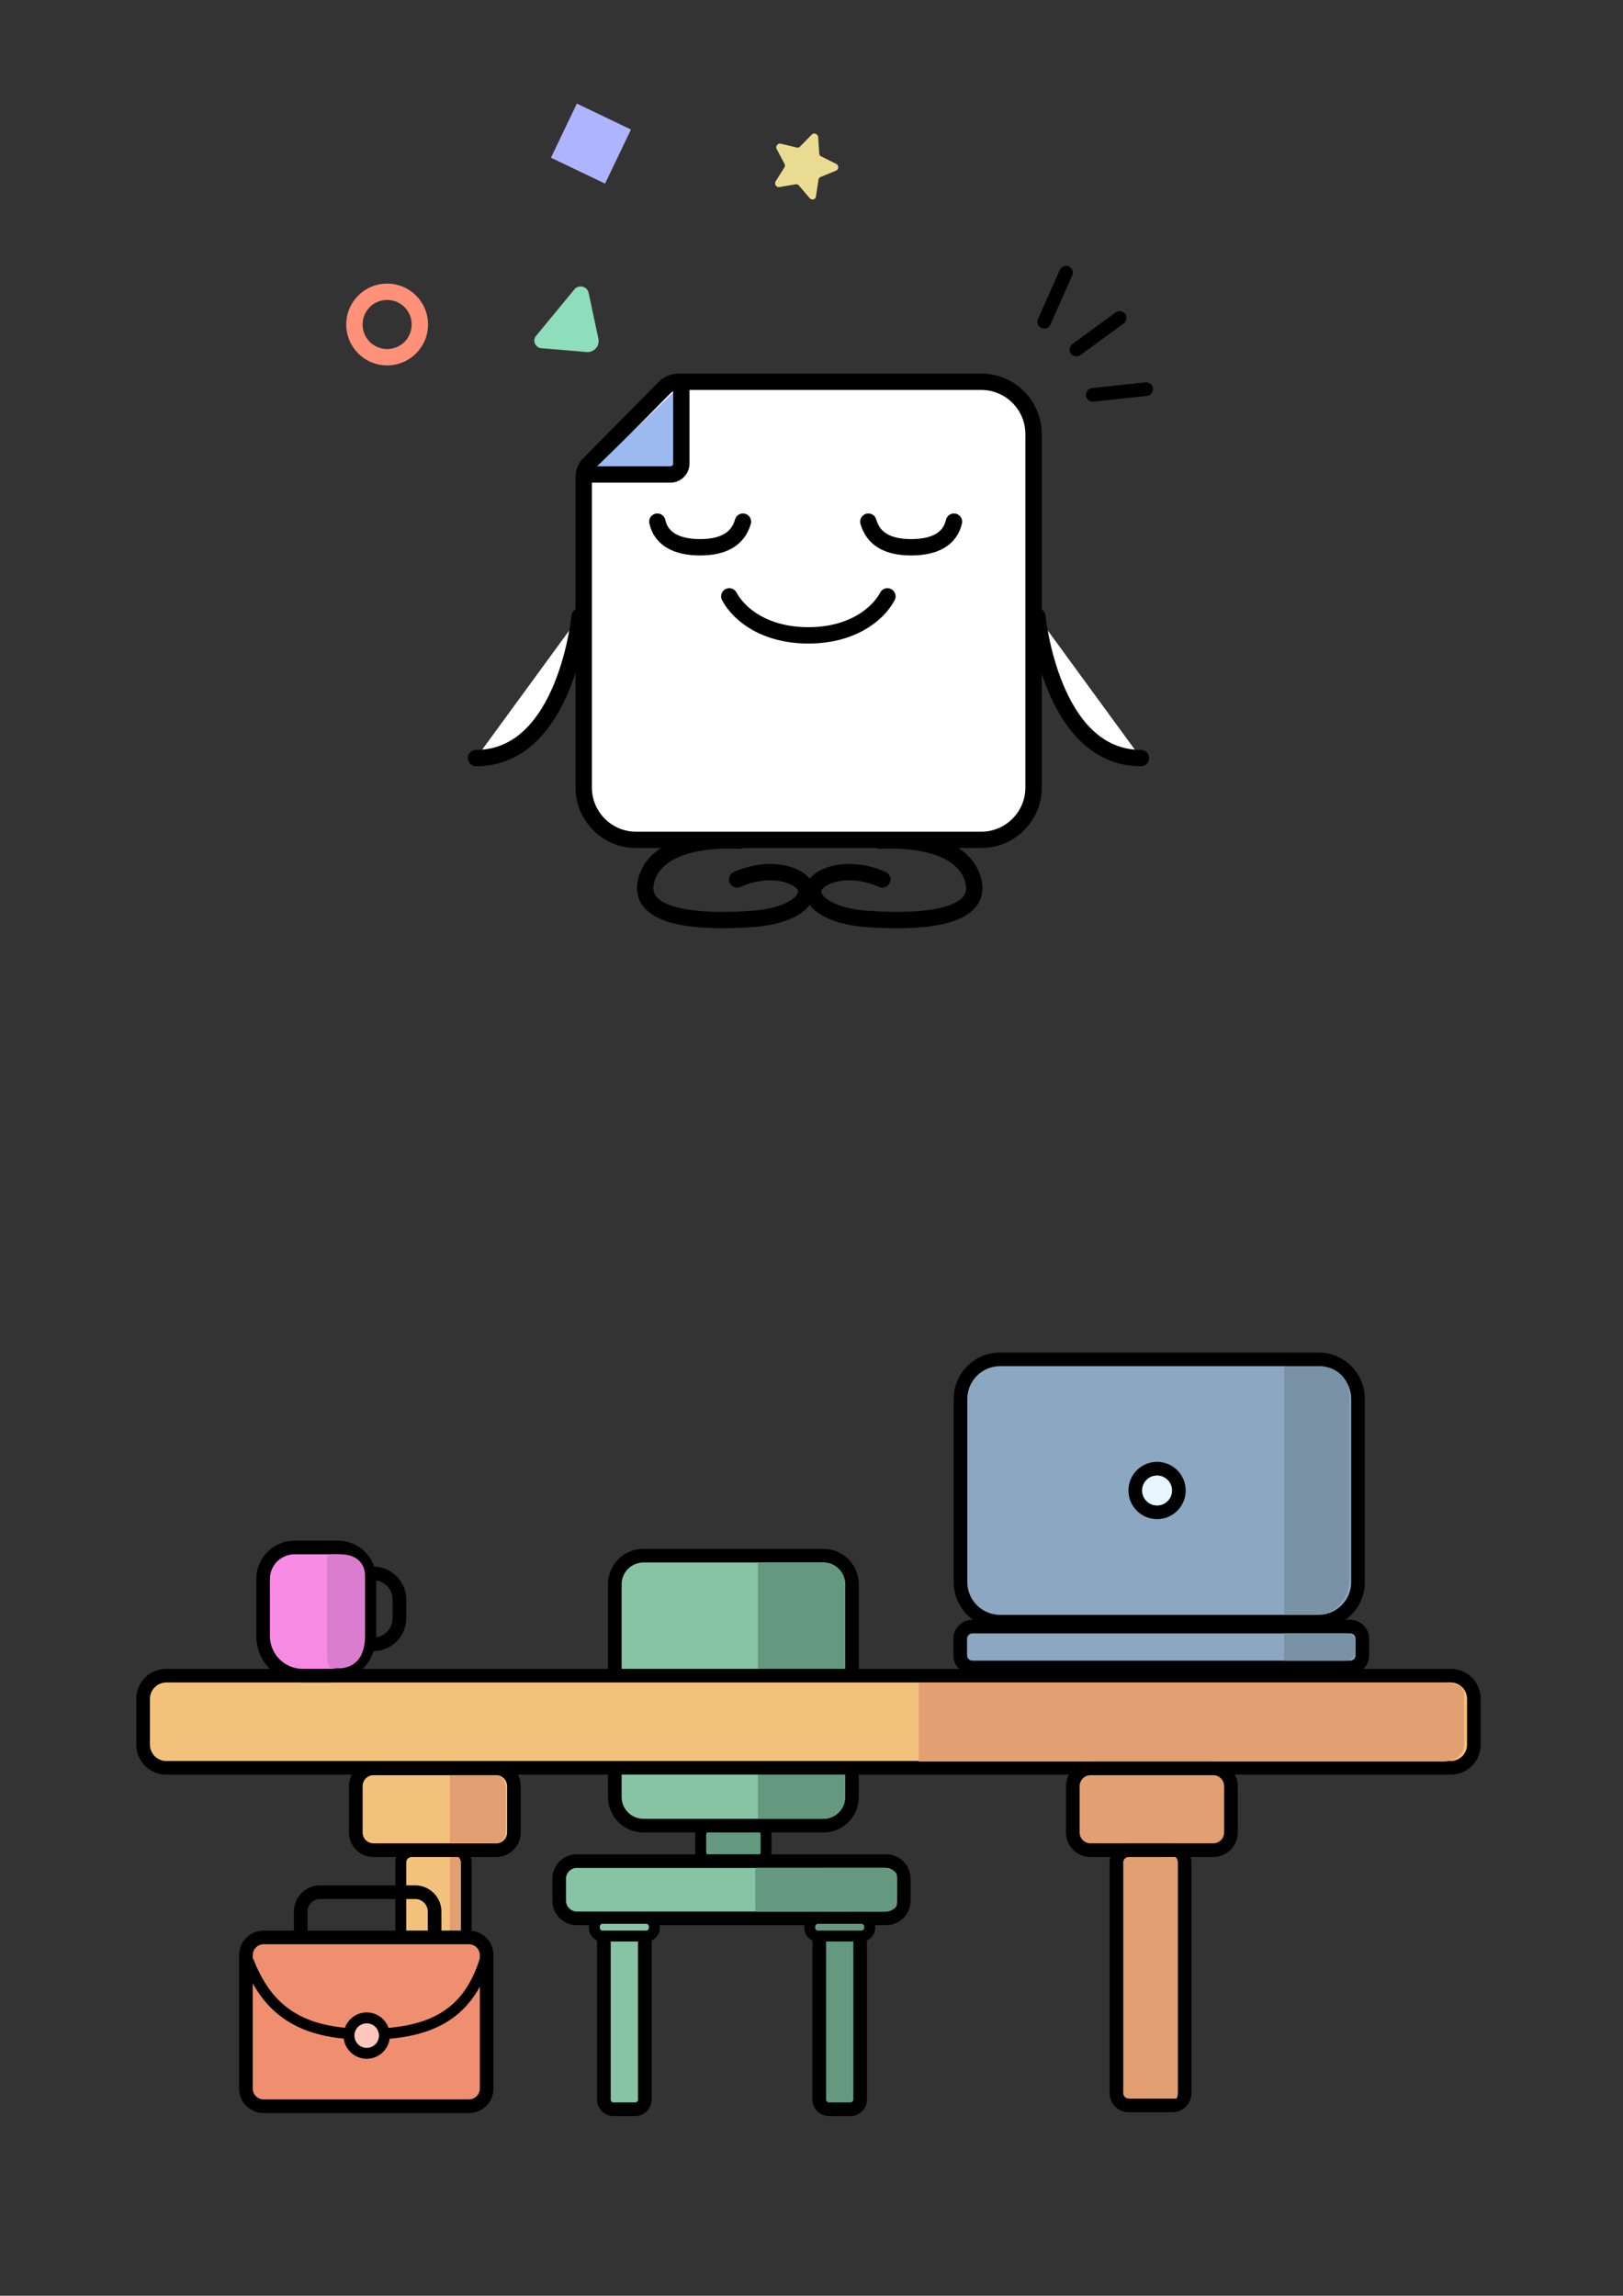 <?xml version="1.0" encoding="utf-8"?>
<!-- Generator: Adobe Illustrator 20.0.0, SVG Export Plug-In . SVG Version: 6.00 Build 0)  -->
<svg version="1.1" id="图层_1" xmlns="http://www.w3.org/2000/svg" xmlns:xlink="http://www.w3.org/1999/xlink" x="0px" y="0px"
	 viewBox="0 0 595.3 841.9" style="enable-background:new 0 0 595.3 841.9;" xml:space="preserve">
<rect x="0" y="0" width="595.3" height="841.9" fill="#333333" stroke="none"/>
<style type="text/css">
	.st0{fill:#FFFFFF;stroke:#000000;stroke-width:6;stroke-miterlimit:10;}
	.st1{fill:#9CBAEF;stroke:#000000;stroke-width:6;stroke-linejoin:round;stroke-miterlimit:10;}
	.st2{fill:#FFFFFF;stroke:#000000;stroke-width:6;stroke-linecap:round;stroke-miterlimit:10;}
	.st3{fill:none;stroke:#000000;stroke-width:6;stroke-linecap:round;stroke-miterlimit:10;}
	.st4{fill:#FF9178;}
	.st5{fill:#AEB4FF;}
	.st6{fill:#8EDDBB;}
	.st7{fill:#64997F;}
	.st8{fill:#87C4A4;}
	.st9{fill:#EADB92;}
	.st10{fill:#FFFFFF;stroke:#000000;stroke-width:5;stroke-linecap:round;stroke-miterlimit:10;}
	.st11{fill:#F2C27C;}
	.st12{fill:#E29F71;}
	.st13{fill:#EF8F6F;}
	.st14{fill:none;stroke:#000000;stroke-width:4;stroke-miterlimit:10;}
	.st15{fill:#FFC8BD;stroke:#000000;stroke-width:4;stroke-miterlimit:10;}
	.st16{fill:none;stroke:#000000;stroke-width:5;stroke-miterlimit:10;}
	.st17{fill:#8BA7C1;}
	.st18{fill:#F78BE3;}
	.st19{fill:#DB7DCE;}
	.st20{fill:#E9F6FF;stroke:#000000;stroke-width:5;stroke-miterlimit:10;}
	.st21{fill:#7992A5;}
</style>
<g>
	<g>
		<g>
			<path class="st0" d="M214.1,175v113.8c0,10.6,8.6,19.2,19.2,19.2h126.6c10.6,0,19.2-8.6,19.2-19.2V159.2
				c0-10.6-8.6-19.2-19.2-19.2h-111l0,0c-1.9,0-3.8,0.8-5.1,2.1l-27.5,27.8C214.8,171.2,214.1,173.1,214.1,175z"/>
			<path class="st1" d="M249.9,141v29c0,2.2-1.8,4-4,4h-30"/>
		</g>
		<g>
			<g>
				<path class="st2" d="M349.9,191.3c-1.4,6.3-7,9.4-15.7,9.4s-13.9-3.1-15.7-9.4"/>
				<path class="st2" d="M241.1,191.3c1.4,6.3,7,9.4,15.7,9.4c8.6,0,13.9-3.1,15.7-9.4"/>
			</g>
			<path class="st2" d="M325.5,218.7c-3.5,6.6-13,14.3-29,14.3c-16,0-25.5-7.7-29-14.3"/>
		</g>
	</g>
	<g>
		<path class="st2" d="M212.6,226c0,0-5,52-38,52"/>
		<path class="st2" d="M380.5,226c0,0,5,52,38,52"/>
	</g>
	<g>
		<path class="st3" d="M322.8,308.3c0,0,28.3-2.4,33.8,13.4c5.5,15.7-20.5,16.6-38.6,15.3c-14-1-21.1-6.6-19.5-11.4
			c1.5-4.6,12.6-8.6,25.1-3.1"/>
	</g>
	<g>
		<path class="st3" d="M271.2,308.3c0,0-28.3-2.4-33.8,13.4c-5.5,15.7,20.5,16.6,38.6,15.3c14-1,21.1-6.6,19.5-11.4
			c-1.5-4.6-12.6-8.6-25.1-3.1"/>
	</g>
</g>
<g>
	<path class="st4" d="M142,110c5,0,9,4,9,9s-4,9-9,9s-9-4-9-9S137,110,142,110 M142,104c-8.3,0-15,6.7-15,15s6.7,15,15,15
		s15-6.7,15-15S150.3,104,142,104L142,104z"/>
</g>
<rect x="205.7" y="41.7" transform="matrix(0.902 0.432 -0.432 0.902 44.059 -88.486)" class="st5" width="22" height="22"/>
<g>
	<path class="st6" d="M198.5,127.7l16.7,1.4c2.7,0.2,4.8-2.2,4.3-4.8l-3.6-16.9c-0.5-2.4-3.6-3.2-5.2-1.3l-14.1,17.1
		C195.2,124.9,196.3,127.5,198.5,127.7z"/>
</g>
<g>
	<g>
		<path class="st7" d="M261,683c-2.2,0-4-1.8-4-4v-6c0-2.2,1.8-4,4-4h16c2.2,0,4,1.8,4,4v6c0,2.2-1.8,4-4,4H261z"/>
		<g>
			<path d="M277,671c1.1,0,2,0.9,2,2v6c0,1.1-0.9,2-2,2h-16c-1.1,0-2-0.9-2-2v-6c0-1.1,0.9-2,2-2H277 M277,667h-16c-3.3,0-6,2.7-6,6
				v6c0,3.3,2.7,6,6,6h16c3.3,0,6-2.7,6-6v-6C283,669.7,280.3,667,277,667L277,667z"/>
		</g>
	</g>
	<g>
		<path class="st8" d="M236,669.5c-5.8,0-10.5-4.7-10.5-10.5v-78c0-5.8,4.7-10.5,10.5-10.5h66c5.8,0,10.5,4.7,10.5,10.5v78
			c0,5.8-4.7,10.5-10.5,10.5H236z"/>
		<path d="M302,573c4.4,0,8,3.6,8,8v78c0,4.4-3.6,8-8,8h-66c-4.4,0-8-3.6-8-8v-78c0-4.4,3.6-8,8-8H302 M302,568h-66
			c-7.2,0-13,5.8-13,13v78c0,7.2,5.8,13,13,13h66c7.2,0,13-5.8,13-13v-78C315,573.8,309.2,568,302,568L302,568z"/>
	</g>
	<g>
		<path class="st8" d="M211.6,703.5c-3.6,0-6.5-2.9-6.5-6.5v-8c0-3.6,2.9-6.5,6.5-6.5H325c3.6,0,6.5,2.9,6.5,6.5v8
			c0,3.6-2.9,6.5-6.5,6.5H211.6z"/>
		<path d="M325,685c2.2,0,4,1.8,4,4v8c0,2.2-1.8,4-4,4H211.6c-2.2,0-4-1.8-4-4v-8c0-2.2,1.8-4,4-4H325 M325,680H211.6c-5,0-9,4-9,9
			v8c0,5,4,9,9,9H325c5,0,9-4,9-9v-8C334,684,330,680,325,680L325,680z"/>
	</g>
	<g>
		<path class="st7" d="M323.9,685h-46.7c-0.1,0.5-0.2,1-0.2,1.5v13.1c0,0.5,0.1,1,0.2,1.5h46.7c2.8,0,5.1-1.3,5.1-2.9v-10.2
			C329,686.3,326.7,685,323.9,685z"/>
	</g>
	<g>
		<g>
			<path class="st8" d="M225,773.5c-1.9,0-3.5-1.6-3.5-3.5v-59c0-1.9,1.6-3.5,3.5-3.5h8c1.9,0,3.5,1.6,3.5,3.5v59
				c0,1.9-1.6,3.5-3.5,3.5H225z"/>
			<path d="M233,710c0.6,0,1,0.5,1,1v59c0,0.5-0.4,1-1,1h-8c-0.6,0-1-0.5-1-1v-59c0-0.5,0.4-1,1-1H233 M233,705h-8c-3.3,0-6,2.7-6,6
				v59c0,3.3,2.7,6,6,6h8c3.3,0,6-2.7,6-6v-59C239,707.7,236.3,705,233,705L233,705z"/>
		</g>
		<g>
			<path class="st8" d="M221,710c-1.7,0-3-1.3-3-3v-0.5c0-1.7,1.3-3,3-3h16c1.7,0,3,1.3,3,3v0.5c0,1.7-1.3,3-3,3H221z"/>
			<path d="M237,705.5c0.6,0,1,0.5,1,1v0.5c0,0.5-0.4,1-1,1h-16c-0.6,0-1-0.5-1-1v-0.5c0-0.5,0.4-1,1-1H237 M237,701.5h-16
				c-2.8,0-5,2.2-5,5v0.5c0,2.8,2.2,5,5,5h16c2.8,0,5-2.2,5-5v-0.5C242,703.7,239.8,701.5,237,701.5L237,701.5z"/>
		</g>
	</g>
	<g>
		<g>
			<path class="st7" d="M304,773.5c-1.9,0-3.5-1.6-3.5-3.5v-59c0-1.9,1.6-3.5,3.5-3.5h8c1.9,0,3.5,1.6,3.5,3.5v59
				c0,1.9-1.6,3.5-3.5,3.5H304z"/>
			<g>
				<path d="M312,710c0.5,0,1,0.5,1,1v59c0,0.5-0.5,1-1,1h-8c-0.5,0-1-0.5-1-1v-59c0-0.5,0.5-1,1-1H312 M312,705h-8
					c-3.3,0-6,2.7-6,6v59c0,3.3,2.7,6,6,6h8c3.3,0,6-2.7,6-6v-59C318,707.7,315.3,705,312,705L312,705z"/>
			</g>
		</g>
		<g>
			<path class="st7" d="M300,710c-1.7,0-3-1.3-3-3v-0.5c0-1.7,1.3-3,3-3h16c1.7,0,3,1.3,3,3v0.5c0,1.7-1.3,3-3,3H300z"/>
			<g>
				<path d="M316,705.5c0.5,0,1,0.5,1,1v0.5c0,0.5-0.5,1-1,1h-16c-0.5,0-1-0.5-1-1v-0.5c0-0.5,0.5-1,1-1H316 M316,701.5h-16
					c-2.8,0-5,2.2-5,5v0.5c0,2.8,2.2,5,5,5h16c2.8,0,5-2.2,5-5v-0.5C321,703.7,318.8,701.5,316,701.5L316,701.5z"/>
			</g>
		</g>
	</g>
	<g>
		<path class="st7" d="M302,573h-24v94h24c4.4,0,8-3.6,8-8v-78C310,576.6,306.4,573,302,573z"/>
	</g>
</g>
<path class="st9" d="M297,72.7l-3.9-4.6c-0.3-0.4-0.8-0.6-1.3-0.5l-5.9,1c-1.2,0.2-2-1.1-1.4-2.1l3.2-5.1c0.3-0.4,0.3-0.9,0-1.4
	l-2.8-5.3c-0.6-1.1,0.4-2.3,1.5-2l5.8,1.4c0.5,0.1,1,0,1.3-0.4l4.2-4.3c0.8-0.9,2.3-0.3,2.4,0.9l0.4,6c0,0.5,0.3,0.9,0.8,1.1
	l5.4,2.7c1.1,0.5,1,2.1-0.1,2.5l-5.6,2.3c-0.5,0.2-0.8,0.6-0.8,1.1l-0.9,5.9C299.3,73.1,297.8,73.6,297,72.7z"/>
<line class="st10" x1="383" y1="118" x2="391" y2="100"/>
<line class="st10" x1="394.8" y1="128.2" x2="410.7" y2="116.6"/>
<line class="st10" x1="400.8" y1="144.8" x2="420.4" y2="142.7"/>
<g>
	<g>
		<path class="st11" d="M61,648.3c-4.7,0-8.5-3.8-8.5-8.5V623c0-4.7,3.8-8.5,8.5-8.5h471.1c4.7,0,8.5,3.8,8.5,8.5v16.8
			c0,4.7-3.8,8.5-8.5,8.5H61z"/>
		<path d="M532.1,617c3.3,0,6,2.7,6,6v16.8c0,3.3-2.7,6-6,6H61c-3.3,0-6-2.7-6-6V623c0-3.3,2.7-6,6-6H532.1 M532.1,612H61
			c-6.1,0-11,4.9-11,11v16.8c0,6.1,4.9,11,11,11h471.1c6.1,0,11-4.9,11-11V623C543.1,616.9,538.2,612,532.1,612L532.1,612z"/>
	</g>
	<g>
		<path class="st12" d="M529.4,617H337v29h192.4c4.4,0,7.6-3.1,7.6-5.7v-19.1C537,618.5,533.8,617,529.4,617z"/>
	</g>
	<g>
		<g>
			<g>
				<path class="st11" d="M137,678.5c-3.6,0-6.5-2.9-6.5-6.5v-17c0-3.6,2.9-6.5,6.5-6.5h45c3.6,0,6.5,2.9,6.5,6.5v17
					c0,3.6-2.9,6.5-6.5,6.5H137z"/>
				<path d="M182,651c2.2,0,4,1.8,4,4v17c0,2.2-1.8,4-4,4h-45c-2.2,0-4-1.8-4-4v-17c0-2.2,1.8-4,4-4H182 M182,646h-45c-5,0-9,4-9,9
					v17c0,5,4,9,9,9h45c5,0,9-4,9-9v-17C191,650,187,646,182,646L182,646z"/>
			</g>
			<g>
				<path class="st12" d="M181.3,676H165v-25h16.3c2.3,0,4.2,1.9,4.2,4.2v16.6C185.5,674.1,183.6,676,181.3,676z"/>
			</g>
		</g>
		<g>
			<path class="st11" d="M151,771.6c-2.2,0-4-1.8-4-4V683c0-2.2,1.8-4,4-4h16c2.2,0,4,1.8,4,4v84.6c0,2.2-1.8,4-4,4H151z"/>
			<path d="M167,681c1.1,0,2,0.9,2,2v84.6c0,1.1-0.9,2-2,2h-16c-1.1,0-2-0.9-2-2V683c0-1.1,0.9-2,2-2H167 M167,677h-16
				c-3.3,0-6,2.7-6,6v84.6c0,3.3,2.7,6,6,6h16c3.3,0,6-2.7,6-6V683C173,679.7,170.3,677,167,677L167,677z"/>
		</g>
		<g>
			<path class="st12" d="M165,681h3.2c0.5,0.5,0.8,1.2,0.8,2v85c0,0.6-0.2,1.1-0.5,1.6H165V681z"/>
		</g>
	</g>
	<g>
		<g>
			<g>
				<path class="st12" d="M400,678.5c-3.6,0-6.5-2.9-6.5-6.5v-17c0-3.6,2.9-6.5,6.5-6.5h45c3.6,0,6.5,2.9,6.5,6.5v17
					c0,3.6-2.9,6.5-6.5,6.5H400z"/>
				<path d="M445,651c2.2,0,4,1.8,4,4v17c0,2.2-1.8,4-4,4h-45c-2.2,0-4-1.8-4-4v-17c0-2.2,1.8-4,4-4H445 M445,646h-45c-5,0-9,4-9,9
					v17c0,5,4,9,9,9h45c5,0,9-4,9-9v-17C454,650,450,646,445,646L445,646z"/>
			</g>
		</g>
		<g>
			<path class="st12" d="M414,772.1c-2.5,0-4.5-2-4.5-4.5V683c0-2.5,2-4.5,4.5-4.5h16c2.5,0,4.5,2,4.5,4.5v84.6c0,2.5-2,4.5-4.5,4.5
				H414z"/>
			<g>
				<path d="M430,681c1.1,0,2,0.9,2,2v84.6c0,1.1-0.9,2-2,2h-16c-1.1,0-2-0.9-2-2V683c0-1.1,0.9-2,2-2H430 M430,676h-16
					c-3.9,0-7,3.1-7,7v84.6c0,3.9,3.1,7,7,7h16c3.9,0,7-3.1,7-7V683C437,679.1,433.8,676,430,676L430,676z"/>
			</g>
		</g>
		<g>
			<path class="st12" d="M428,681h3.2c0.5,0.5,0.8,1.2,0.8,2v85c0,0.6-0.2,1.1-0.5,1.6H428V681z"/>
		</g>
	</g>
</g>
<g>
	<g>
		<path class="st13" d="M96.7,772.4c-3.6,0-6.5-2.9-6.5-6.5V717c0-3.6,2.9-6.5,6.5-6.5H172c3.6,0,6.5,2.9,6.5,6.5v48.9
			c0,3.6-2.9,6.5-6.5,6.5H96.7z"/>
		<path d="M172,713c2.2,0,4,1.8,4,4v48.9c0,2.2-1.8,4-4,4H96.7c-2.2,0-4-1.8-4-4V717c0-2.2,1.8-4,4-4H172 M172,708H96.7
			c-5,0-9,4-9,9v48.9c0,5,4,9,9,9H172c5,0,9-4,9-9V717C181,712,177,708,172,708L172,708z"/>
	</g>
	<path class="st14" d="M178,718.5c-6,19.5-18.9,27.5-43.5,27.5S98,737,91,719"/>
	<circle class="st15" cx="134.5" cy="746.5" r="6.5"/>
	<path class="st16" d="M110.3,709.7v-8.7c0-3.9,3.2-7.1,7.1-7.1h34.9c3.9,0,7.1,3.2,7.1,7.1v8.7"/>
</g>
<g>
	<path class="st17" d="M356.7,611.5c-2.5,0-4.5-2-4.5-4.5v-6c0-2.5,2-4.5,4.5-4.5h138.5c2.5,0,4.5,2,4.5,4.5v6c0,2.5-2,4.5-4.5,4.5
		H356.7z"/>
	<path d="M495.2,599c1.1,0,2,0.9,2,2v6c0,1.1-0.9,2-2,2H356.7c-1.1,0-2-0.9-2-2v-6c0-1.1,0.9-2,2-2H495.2 M495.2,594H356.7
		c-3.9,0-7,3.1-7,7v6c0,3.9,3.1,7,7,7h138.5c3.9,0,7-3.1,7-7v-6C502.2,597.1,499,594,495.2,594L495.2,594z"/>
</g>
<g>
	<path class="st18" d="M111,614.5c-8,0-14.5-6.5-14.5-14.5v-21c0-6.4,5.2-11.5,11.5-11.5h16c6.3,0,11.5,5.2,11.5,11.5v21
		c0,8-6.5,14.5-14.5,14.5H111z"/>
	<path d="M124,570c4.9,0,9,4,9,9v21c0,6.6-5.4,12-12,12h-10c-6.6,0-12-5.4-12-12v-21c0-5,4.1-9,9-9H124 M124,565h-16
		c-7.7,0-14,6.3-14,14v21c0,9.4,7.6,17,17,17h10c9.4,0,17-7.6,17-17v-21C138,571.3,131.7,565,124,565L124,565z"/>
</g>
<path class="st19" d="M124.9,570h-3.6c-0.2,0-1.4,0.3-1.4,1v32.8c0,8.2,1,8,2.2,8c0.1,0,3.1,0,3.2,0c6.6-0.9,8.6-6,8.6-12.2v-21.5
	C134,573.1,130.5,570,124.9,570z"/>
<path class="st16" d="M137,577L137,577c5.2,0,9.5,4.3,9.5,9.5v7c0,5.2-4.3,9.5-9.5,9.5h0"/>
<g>
	<g>
		<path class="st17" d="M366.8,594.7c-8,0-14.5-6.5-14.5-14.5V513c0-8,6.5-14.5,14.5-14.5h116.8c8,0,14.5,6.5,14.5,14.5v67.2
			c0,8-6.5,14.5-14.5,14.5H366.8z"/>
		<path d="M483.6,501c6.6,0,12,5.4,12,12v67.2c0,6.6-5.4,12-12,12H366.8c-6.6,0-12-5.4-12-12V513c0-6.6,5.4-12,12-12H483.6
			 M483.6,496H366.8c-9.4,0-17,7.6-17,17v67.2c0,9.4,7.6,17,17,17h116.8c9.4,0,17-7.6,17-17V513C500.6,503.6,493,496,483.6,496
			L483.6,496z"/>
	</g>
	<circle class="st20" cx="424.4" cy="546.6" r="8"/>
	<path class="st21" d="M483.6,501H471v91h12.6c6.6,0,11.4-6.2,11.4-12.8V512C495,505.4,490.2,501,483.6,501z"/>
</g>
<path class="st21" d="M493.2,599H471v10h22.2c2.2,0,3.8-1.3,3.8-2.9v-4.6C497,600,495.4,599,493.2,599z"/>
</svg>
